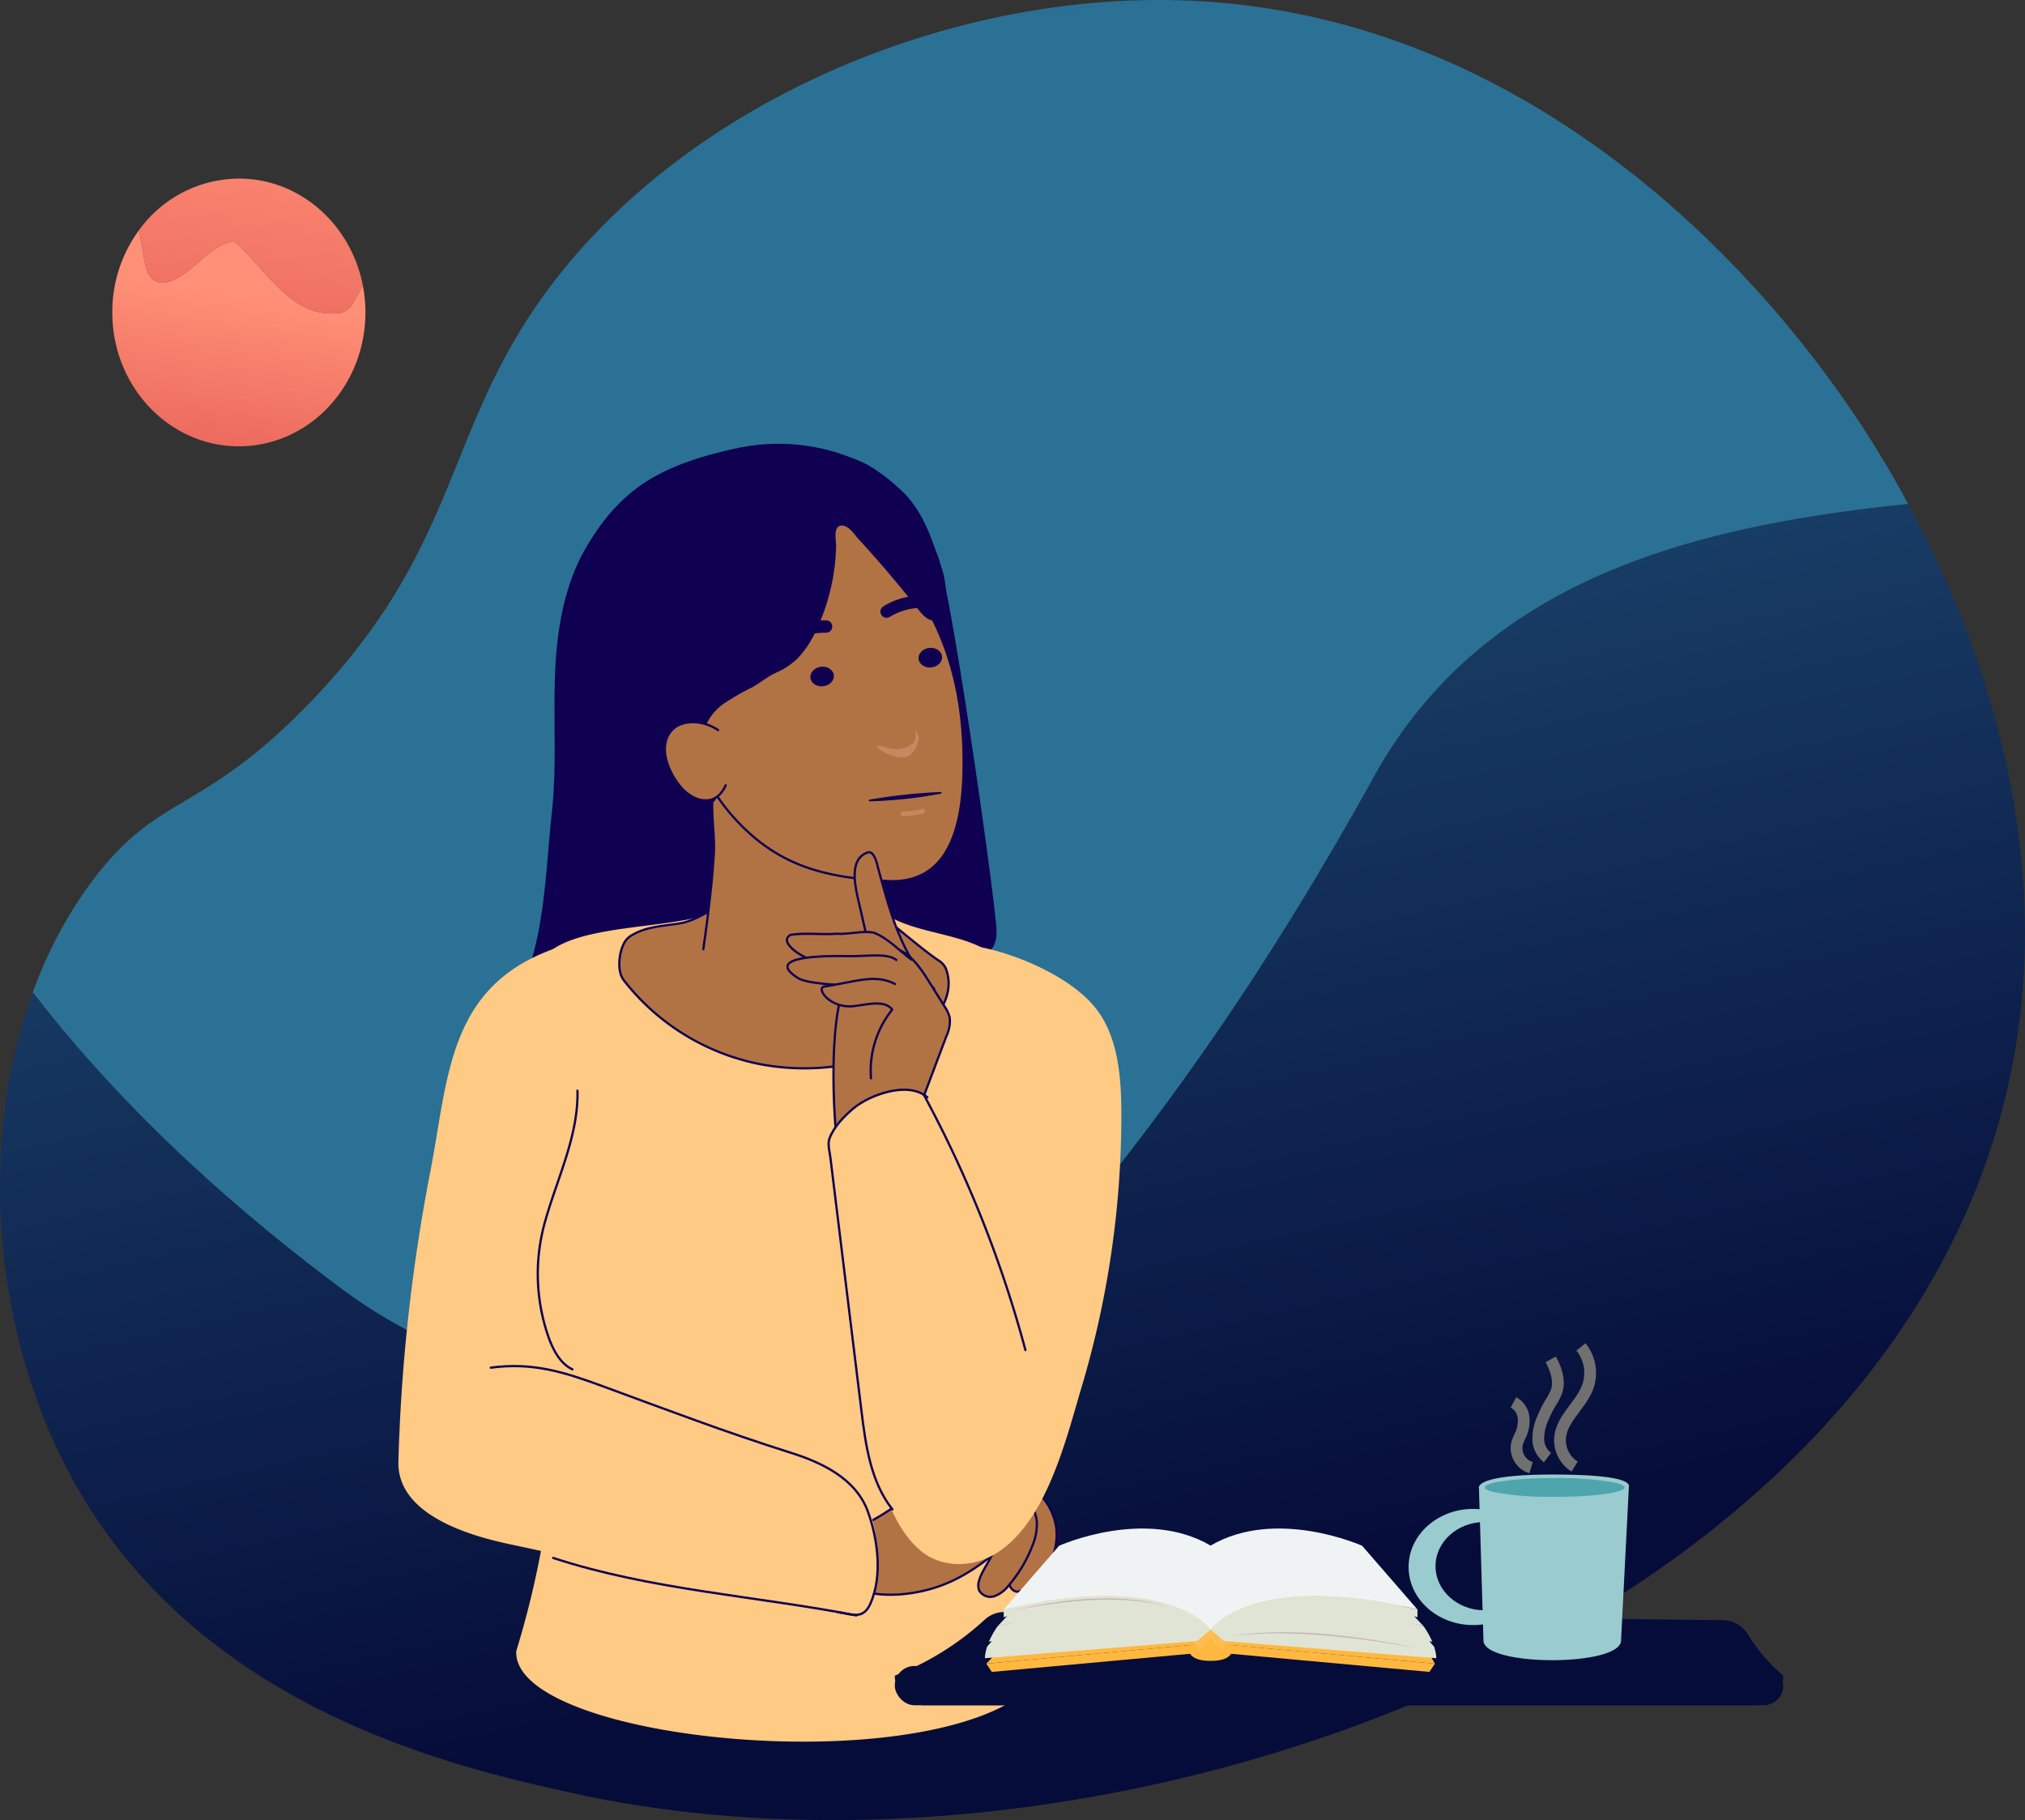 <svg xmlns="http://www.w3.org/2000/svg" xmlns:xlink="http://www.w3.org/1999/xlink" width="450.321" height="404.77" viewBox="0 0 450.321 404.77">
  <rect x="0" y="0" width="450.321" height="404.77" fill="#333333" stroke="none"/>
  <defs>
    <linearGradient id="linear-gradient" x1="0.765" y1="-0.696" x2="1.188" y2="0.582" gradientUnits="objectBoundingBox">
      <stop offset="0" stop-color="#2a7195"/>
      <stop offset="1" stop-color="#060c39"/>
    </linearGradient>
    <linearGradient id="linear-gradient-2" x1="0.936" y1="-0.046" x2="0.687" y2="-1.651" xlink:href="#linear-gradient"/>
    <linearGradient id="linear-gradient-3" x1="0.713" y1="-0.573" x2="0.336" y2="1.476" gradientUnits="objectBoundingBox">
      <stop offset="0" stop-color="#ff9077"/>
      <stop offset="1" stop-color="#e9645a"/>
    </linearGradient>
    <linearGradient id="linear-gradient-4" x1="0.516" y1="0.293" x2="0.373" y2="1.104" xlink:href="#linear-gradient-3"/>
    <linearGradient id="linear-gradient-5" x1="-9.643" y1="72.363" x2="-9.638" y2="72.363" xlink:href="#linear-gradient"/>
    <linearGradient id="linear-gradient-6" x1="-9.638" y1="177.92" x2="-9.638" y2="177.736" xlink:href="#linear-gradient"/>
    <linearGradient id="linear-gradient-7" x1="-68.947" y1="58.645" x2="-68.949" y2="58.587" gradientUnits="objectBoundingBox">
      <stop offset="0" stop-color="#4fa5ad"/>
      <stop offset="1" stop-color="#99cbcf"/>
    </linearGradient>
    <linearGradient id="linear-gradient-8" x1="-59.983" y1="36.679" x2="-59.98" y2="36.642" xlink:href="#linear-gradient-7"/>
    <linearGradient id="linear-gradient-9" x1="-64.369" y1="407.459" x2="-64.439" y2="410.278" xlink:href="#linear-gradient-7"/>
    <linearGradient id="linear-gradient-10" x1="-19.241" y1="90.804" x2="-19.23" y2="90.804" gradientUnits="objectBoundingBox">
      <stop offset="0" stop-color="#faebd8"/>
      <stop offset="1" stop-color="#ffb83f"/>
    </linearGradient>
    <linearGradient id="linear-gradient-11" x1="-19.241" y1="263.554" x2="-19.23" y2="263.554" xlink:href="#linear-gradient-10"/>
  </defs>
  <g id="Group_17527" data-name="Group 17527" transform="translate(2567.658 1992.174)">
    <g id="Group_17521" data-name="Group 17521">
      <path id="Path_15312" data-name="Path 15312" d="M-2263.1-1817.686c-20.545,36.819-41.486,68.145-67.92,99.866-17.415,18.923-41.9,31.728-67.088,34.644-32.884,3.469-66.4-1.852-94.429-23.029-25.487-19.1-48.906-40.78-67.814-65.3-12.342,33.86-8.956,76.754,9.434,109.409,28.427,50.479,85.117,63.046,110.405,68.651,119.91,26.58,294.312-35.978,319.975-159.867,10.617-51.257-7.313-98.1-22.789-126.8C-2190.891-1875.2-2238.722-1863.546-2263.1-1817.686Z" fill="url(#linear-gradient)"/>
      <path id="Path_15313" data-name="Path 15313" d="M-2308.47-1992.167c-53.252-.5-111.533,25.681-140.676,69.128-19.827,29.558-17.594,54.325-50.192,87.733-23.656,24.244-32.923,19.492-47.449,38.568a95.554,95.554,0,0,0-13.563,25.234c18.908,24.519,42.327,46.2,67.814,65.3,28.029,21.177,61.545,26.5,94.429,23.029,25.192-2.916,49.673-15.721,67.088-34.644,26.434-31.721,47.375-63.047,67.92-99.866,24.377-45.86,72.208-57.513,119.774-62.422a230.946,230.946,0,0,0-17.169-27.277C-2170.566-1921.047-2222.4-1991.359-2308.47-1992.167Z" fill="url(#linear-gradient-2)"/>
    </g>
    <path id="Path_15314" data-name="Path 15314" d="M-2530.178-1929.488c5.559-1.725,8.817-8.242,14.568-9.009,7.284,6.134,12.651,17.443,23.768,15.909a4.579,4.579,0,0,0,2.875-2.492,38.975,38.975,0,0,0,1.986-3.668c-2.646-13.535-13.98-23.709-27.56-23.709a27.574,27.574,0,0,0-22.135,11.381c.26,1.894.578,3.779.939,5.646C-2535.353-1932.938-2534.778-1928.338-2530.178-1929.488Z" fill="url(#linear-gradient-3)"/>
    <path id="Path_15315" data-name="Path 15315" d="M-2488.967-1925.08a4.579,4.579,0,0,1-2.875,2.492c-11.117,1.534-16.484-9.775-23.768-15.909-5.751.767-9.009,7.284-14.568,9.009-4.6,1.15-5.175-3.45-5.559-5.942-.361-1.867-.679-3.752-.939-5.646a30.739,30.739,0,0,0-6.009,18.387c0,16.44,12.6,29.768,28.144,29.768s28.144-13.328,28.144-29.768a31.612,31.612,0,0,0-.584-6.059A38.975,38.975,0,0,1-2488.967-1925.08Z" fill="url(#linear-gradient-4)"/>
    <g id="Group_17526" data-name="Group 17526">
      <path id="Path_15316" data-name="Path 15316" d="M-2434.415-1874.684c-6.862,8.7-9.166,19.91-9.735,30.767s.4,21.777-.806,32.586c-1.457,13.079-1.5,31.374-8.919,42.482,12.514-1.31,20.43-4.156,33-3.413a242.243,242.243,0,0,0,25.661-.3c15.016-.706,30.306-1.464,44.4-6.427a7.478,7.478,0,0,0,3.948-2.477,6.544,6.544,0,0,0,.815-3.473c.136-4.5-10.294-78.083-13.242-84.027-3.625-7.307-11.9-14.126-19.4-17.935-9.258-4.7-20.6-4.745-30.547-2.574a58.124,58.124,0,0,0-13.573,4.374C-2427.871-1882.587-2431.074-1878.922-2434.415-1874.684Z" fill="#100052"/>
      <path id="Path_15317" data-name="Path 15317" d="M-2333.255-1625.214a251.024,251.024,0,0,0-7.215-30.327c-2.68-8.8-6.9-16.831-7.033-26.047-.28-19.2.806-38.567,6.051-57.126,3.19-11.287,3.168-27.214-2.61-37.849-4.711-8.671-19.777-6.935-27.3-12.818-2.214-1.73-17.887,2.576-21.14,2.973-6.6.806-11.915-4.241-18.257-2.248-8.747,2.749-24.737,2.351-32.882,6.923-8.346,4.685-1.924,11.787-2.183,19.963a136.6,136.6,0,0,1-3.792,27.921c-1.076,4.423-2.379,8.823-2.751,13.365-.628,7.7,2.48,16.074,4.705,23.313,2.8,9.113,4.026,16.937,3.334,26.563a206.013,206.013,0,0,1-8.524,45.629C-2453.875-1602.748-2340.041-1593.8-2333.255-1625.214Z" fill="#feca84"/>
      <g id="Group_17523" data-name="Group 17523">
        <path id="Path_15318" data-name="Path 15318" d="M-2357.324-1776.8c3.467,9.079-8.33,17.353-15.227,19.667a52.9,52.9,0,0,1-26.6,1.512,50.813,50.813,0,0,1-29.8-18.569c-1.6-2.077-1.075-6.511.33-8.661a4.707,4.707,0,0,1,1.671-1.457c3.255-1.875,7-1.936,10.591-2.546,4.776-.815,8.815-4.85,13.72-6.208q.944-.261,1.9-.483a46.056,46.056,0,0,1,16.4-.836c9.374,1.223,17.3,10.227,25.3,15.743A4.179,4.179,0,0,1-2357.324-1776.8Z" fill="#b27344" stroke="#100052" stroke-linecap="round" stroke-linejoin="round" stroke-width="0.5"/>
        <path id="Path_15319" data-name="Path 15319" d="M-2411.255-1781.081c1-6.994,1.9-14.172,2.336-21.257.412-6.776-2.551-16.408,3.555-21.355a11.376,11.376,0,0,1,4.775-1.949c11.518-2.589,18.845-.089,27.541,7.829,1.906,1.735,3.9,3.721,4.205,6.281.265,2.246-.844,4.392-1.72,6.477-3.626,8.634-4.025,19.3-2.5,28.426" fill="#b27344" stroke="#100052" stroke-linecap="round" stroke-linejoin="round" stroke-width="0.5"/>
        <g id="Group_17522" data-name="Group 17522">
          <path id="Path_15320" data-name="Path 15320" d="M-2353.435-1826.187c.432,12.7-.771,30.88-16.938,29.948-13.961-.8-24.358-3.3-34.1-14.133a41.554,41.554,0,0,1-9.034-16.266,36.759,36.759,0,0,1-1.288-11.624c.289-12.333,4.135-25.151,13.225-33.495,8.409-7.719,18.354-8.021,27.04-.731C-2360.391-1860.619-2354.05-1844.23-2353.435-1826.187Z" fill="#b27344" stroke="#100052" stroke-linecap="round" stroke-linejoin="round" stroke-width="0.5"/>
          <path id="Path_15321" data-name="Path 15321" d="M-2395.05-1842.589l-.2.1c-1.754.82-3.293,2.131-5,3.094a57.891,57.891,0,0,0-6.471,3.714,11.847,11.847,0,0,0-4.5,6.27c-1.048,3.972,1.518,7.6,2.868,11.189,2.161,5.741-5.145,7.062-9.092,5.574-16.936-6.384-28.545-26.379-24.767-44.189,2.221-10.468,7.8-20.588,16.4-26.952,6.389-4.725,14.887-7.222,22.672-8.839a43.827,43.827,0,0,1,24.382,2.091,29.864,29.864,0,0,1,3.96,1.7,38.846,38.846,0,0,1,6.817,5.045c3.619,3.112,5.7,6.912,7.407,11.329q1.119,2.9,2.064,5.871a18.836,18.836,0,0,1,1.2,6.843c-.1,1.6-.826,4.194-2.193,5.2-1.767,1.3-3.9-2.087-4.95-3.389-2.615-3.249-5.279-6.46-8.023-9.6q-2.058-2.355-4.179-4.653c-.959-1.036-2.274-3.231-3.914-3.087-1.912.167-1.124,3.371-1.153,4.6a46.384,46.384,0,0,1-.609,6.452,45.806,45.806,0,0,1-3.878,12.333,22.2,22.2,0,0,1-4.077,6.145A15.951,15.951,0,0,1-2395.05-1842.589Z" fill="#100052"/>
          <path id="Path_15322" data-name="Path 15322" d="M-2407.96-1829.808c-3.555-2.5-9.909-2.834-11.536,2.132-1.112,3.393.9,7.69,3.008,10.285,2.978,3.668,7.96,4.942,10.214-.147" fill="#b27344" stroke="#100052" stroke-linecap="round" stroke-linejoin="round" stroke-width="0.5"/>
        </g>
      </g>
      <g id="Group_17524" data-name="Group 17524">
        <path id="Path_15323" data-name="Path 15323" d="M-2359.907-1772.276c-7.48-7.274-10.06-18.086-12.543-27.085-.278-1.3-.961-3.688-2.273-3.23-4.568,1.595-2.535,8.482-1.677,12.264,1.618,6.918,2.629,12.756,6.09,19.27" fill="#b27344" stroke="#100052" stroke-linecap="round" stroke-linejoin="round" stroke-width="0.5"/>
        <path id="Path_15324" data-name="Path 15324" d="M-2365.09-1740.8l7.9-20.972a7.747,7.747,0,0,0,.736-4.066,7.71,7.71,0,0,0-1.208-2.6l-3.544-5.654c-2-3.183-4.409-6.661-8.106-7.327-3.215-.579-6.492,1.294-8.431,3.922s-2.779,5.894-3.4,9.1c-1.6,8.255-1.31,20.441-.549,28.815" fill="#b27344" stroke="#100052" stroke-linecap="round" stroke-linejoin="round" stroke-width="0.5"/>
        <path id="Path_15325" data-name="Path 15325" d="M-2364.951-1778.748c-2.8-2.044-5.128-4.738-8.432-6.021-2.582-.482-5.535.448-8.22.253-3.4.254-6.912-.279-10.257.24-3.108,1.8,3.7,5.7,5.443,5.7,2.232.179,4.665-1.13,6.6-.006" fill="#b27344" stroke="#100052" stroke-linecap="round" stroke-linejoin="round" stroke-width="0.5"/>
        <path id="Path_15326" data-name="Path 15326" d="M-2368.326-1778.692c-2.086-1.626-6.411-.765-10.858-.849-8.7-.165-17.914.622-10.845,4.976,1.5.924,9.134,1.94,15.057,1.09" fill="#b27344" stroke="#100052" stroke-linecap="round" stroke-linejoin="round" stroke-width="0.5"/>
        <path id="Path_15327" data-name="Path 15327" d="M-2368.646-1773.344c-4.411-2.293-8.571-.537-15.686.567-1.983.308,1.227,4.918,6.427,4.359,3.256-.35,6.932-1.464,8.661.772a21.681,21.681,0,0,0-4.722,15.266" fill="#b27344" stroke="#100052" stroke-linecap="round" stroke-linejoin="round" stroke-width="0.5"/>
      </g>
      <g id="Group_17525" data-name="Group 17525">
        <path id="Path_15328" data-name="Path 15328" d="M-2375.644-1653.1c8.874-3.865,16.548-13.6,27.238-12.189a13.277,13.277,0,0,1,4.58,1.836c2.519,1.4,5.358,3.28,5.489,6.157.086,1.889-1.081,3.6-2.37,4.986-5.352,5.749-11.868,11.082-19.511,13.361-7.061,2.107-16.12,2.378-22-2.649" fill="#b27344" stroke="#100052" stroke-linecap="round" stroke-linejoin="round" stroke-width="0.5"/>
        <path id="Path_15329" data-name="Path 15329" d="M-2347.423-1664.811a16.941,16.941,0,0,1,10.22,4.217,13.578,13.578,0,0,1,4.431,8.151,13.779,13.779,0,0,1-7.45,13.881,2.832,2.832,0,0,1-1.149.346c-1.222.025-2.043-1.4-1.924-2.612a9.061,9.061,0,0,1,1.442-3.34c1.565-2.84,3.112-8.7-1.582-9.582" fill="#b27344" stroke="#100052" stroke-linecap="round" stroke-linejoin="round" stroke-width="0.5"/>
        <path id="Path_15330" data-name="Path 15330" d="M-2340.506-1659.616a7.969,7.969,0,0,1,3.419,5.862,12.481,12.481,0,0,1-1.033,5.442,29.9,29.9,0,0,1-5.242,8.738,7.008,7.008,0,0,1-3.161,2.374,2.843,2.843,0,0,1-3.41-1.332,3.335,3.335,0,0,1,.021-2.178c.6-2.068,2.03-3.788,2.875-5.768.581-1.362,1.045-3.457.227-4.8-1.063-1.752-2.835-3.023-3.867-4.889" fill="#b27344" stroke="#100052" stroke-linecap="round" stroke-linejoin="round" stroke-width="0.5"/>
      </g>
      <path id="Path_15331" data-name="Path 15331" d="M-2479.062-1667.12a393.753,393.753,0,0,1,7.09-64.463c4.034-20.757,3.83-40.858,27.079-49.435a9.729,9.729,0,0,1,4.894-.789c3.472.582,5.481,4.173,6.879,7.4a164.4,164.4,0,0,1,13.2,56.481c.726,12.644-5.514,25.752-8.668,37.952a2.623,2.623,0,0,0-.038,1.766,2.646,2.646,0,0,0,1.918,1.131c9.86,2.384,19.786,4.5,29.583,7.142,8.072,2.174,18.109,3.927,22.131,12.193,2.121,4.358,2.531,9.355,2.38,14.2-.081,2.582-.35,5.279-1.756,7.447a4.98,4.98,0,0,1-2.478,2.1,7.19,7.19,0,0,1-3.616-.06c-4.7-.888-9.366-1.584-14.054-2.316-20.1-3.093-39.943-8.2-59.84-12.4C-2463.173-1650.633-2479.381-1655.308-2479.062-1667.12Z" fill="#feca84"/>
      <path id="Path_15332" data-name="Path 15332" d="M-2340.186-1681.532c-5.7-21.284-13.682-42.008-19.918-63.186a6.8,6.8,0,0,0-1.872-3.543c-1.1-.858-3.38-1.893-4.707-1.651-6.38,1.163-13.441,3.746-15.944,10.338-1,2.637-.159,5.123.1,7.957a459.056,459.056,0,0,0,6.05,45.686c2.277,11.661,3.961,30.718,13.689,38.729,3.995,3.29,9.94,3.661,14.656,1.53,12.692-5.736,17.416-26.02,20.991-37.987a211.509,211.509,0,0,0,8.852-60.745c-.012-7.974-.653-16.5-5.124-22.785-5.449-7.655-18.968-13.332-27.972-14.655,1.966,12.46-.283,24.66-1.906,37.169-2.769,21.351-7.423,42.176-10.172,63.525" fill="#feca84"/>
      <path id="Path_15333" data-name="Path 15333" d="M-2361.44-1748.149c-4.266-3.7-12.812-.587-16.49,2.515-2.054,1.733-4.314,4.077-5.269,6.642-.466,1.252.062,3.072.217,4.337l.977,7.976,1.955,15.952,3.951,32.236c.948,7.732,2.069,15.894,6.905,22" fill="none" stroke="#100052" stroke-linecap="round" stroke-linejoin="round" stroke-width="0.5"/>
      <path id="Path_15334" data-name="Path 15334" d="M-2439.241-1749.617c.243,10.19-4.633,19.7-7.321,29.532a42.575,42.575,0,0,0,1.024,25.654c1.028,2.731,2.545,5.526,5.175,6.79" fill="none" stroke="#100052" stroke-linecap="round" stroke-linejoin="round" stroke-width="0.5"/>
      <path id="Path_15335" data-name="Path 15335" d="M-2458.51-1688.019c9.338-1.239,16.283.961,24.9,4.134,13.825,5.088,27.638,10.328,41.76,14.772,6.933,2.181,14.53,5.738,17.2,13.118,2.2,6.094,3.276,14.329.569,20.411-1.638,3.682-3.973,2.413-7.236,1.944" fill="none" stroke="#100052" stroke-linecap="round" stroke-linejoin="round" stroke-width="0.5"/>
      <path id="Path_15336" data-name="Path 15336" d="M-2377.216-1632.922c-22.334-4.323-45.808-5.685-67.42-12.785" fill="none" stroke="#100052" stroke-linecap="round" stroke-linejoin="round" stroke-width="0.5"/>
      <path id="Path_15337" data-name="Path 15337" d="M-2362.177-1748.633a261.962,261.962,0,0,1,22.553,56.7" fill="none" stroke="#100052" stroke-linecap="round" stroke-linejoin="round" stroke-width="0.5"/>
      <path id="Path_15338" data-name="Path 15338" d="M-2383.954-1852.845a20.582,20.582,0,0,0-13.1,4.654c-.079.065-.2.13-.271.063s.119-.176.1-.077" fill="none" stroke="#100052" stroke-linecap="round" stroke-linejoin="round" stroke-width="2.753"/>
      <path id="Path_15339" data-name="Path 15339" d="M-2370.5-1856.155a15,15,0,0,1,11.646-1.729c.086.022.2.028.225-.065s-.169-.1-.107-.025" fill="none" stroke="#100052" stroke-linecap="round" stroke-linejoin="round" stroke-width="2.753"/>
      <path id="Path_15340" data-name="Path 15340" d="M-2367.279-1825.646a5.876,5.876,0,0,0,2.8-1.357,3.048,3.048,0,0,0,.226-2.754,2,2,0,0,1,.855,1.725,3.952,3.952,0,0,1-.112.664,5.31,5.31,0,0,1-1.785,3.154c-1.338.923-3.165.431-4.625-.184a6.456,6.456,0,0,1-2.851-1.848C-2371.124-1826.5-2369.334-1825.151-2367.279-1825.646Z" fill="#e2a383" opacity="0.44" style="mix-blend-mode: multiply;isolation: isolate"/>
      <ellipse id="Ellipse_391" data-name="Ellipse 391" cx="2.626" cy="2.184" rx="2.626" ry="2.184" transform="translate(-2363.626 -1847.794) rotate(-6.392)" fill="#100052"/>
      <ellipse id="Ellipse_392" data-name="Ellipse 392" cx="2.626" cy="2.186" rx="2.626" ry="2.186" transform="translate(-2387.685 -1843.607) rotate(-6.392)" fill="#100052"/>
      <path id="Path_15341" data-name="Path 15341" d="M-2358.528-1816.041a124.481,124.481,0,0,0-15.689,1.687c-.336.065-.33.4.007.388a101.719,101.719,0,0,0,15.7-1.688C-2358.171-1815.719-2358.183-1816.058-2358.528-1816.041Z" fill="#100052"/>
      <path id="Path_15342" data-name="Path 15342" d="M-2366.836-1811.188a20.141,20.141,0,0,0,4.363-.594" fill="none" stroke="#e2a383" stroke-linecap="round" stroke-linejoin="round" stroke-width="1" opacity="0.44" style="mix-blend-mode: multiply;isolation: isolate"/>
    </g>
    <g id="table">
      <g id="Group_17207" data-name="Group 17207">
        <path id="Path_12186" data-name="Path 12186" d="M-2362.1-1612.946h184.445a6.589,6.589,0,0,0,6.569-6.569h0a39.254,39.254,0,0,1-7.925-9.268,6.577,6.577,0,0,0-5.562-3.084l-159.7-1.821a6.544,6.544,0,0,0-4.377,1.682,62.947,62.947,0,0,1-17.207,11.29l-2.815,1.2A6.588,6.588,0,0,0-2362.1-1612.946Z" fill="url(#linear-gradient-5)"/>
        <rect id="Rectangle_6465" data-name="Rectangle 6465" width="197.584" height="8.733" rx="4.366" transform="translate(-2368.671 -1621.679)" fill="url(#linear-gradient-6)"/>
      </g>
      <g id="Group_17208" data-name="Group 17208">
        <path id="Path_12187" data-name="Path 12187" d="M-2240.042-1656.612c-7.937,0-14.372,5.784-14.372,12.918s6.435,12.918,14.372,12.918,14.374-5.784,14.374-12.918S-2232.1-1656.612-2240.042-1656.612Zm2.548,22.56c-6.038,0-10.931-4.4-10.931-9.825s4.9-9.824,10.931-9.824,10.932,4.4,10.932,9.824-4.894,9.825-10.932,9.825Z" fill="url(#linear-gradient-7)"/>
        <path id="Path_12188" data-name="Path 12188" d="M-2238.8-1661.348c.13-1.612,5.033-2.905,16.339-2.905s16.934.928,17.065,2.54a.44.44,0,0,1-.031.2l-1.737,34.055c.317,5.992-30.922,5.992-30.6,0l-1-33.69A.438.438,0,0,1-2238.8-1661.348Z" fill="url(#linear-gradient-8)"/>
        <path id="Path_12189" data-name="Path 12189" d="M-2206.383-1661.4c.03.421-.869.816-2.438,1.146h0q-.978.205-2.28.376c-1.886.245-4.234.429-6.859.522h-.137c-1.224.041-2.505.063-3.827.063-.513,0-1.023,0-1.52-.01a61.971,61.971,0,0,1-12.142-1.085c-1.222-.3-1.907-.652-1.881-1.019.017-.25.364-.49.977-.713,1.922-.689,6.474-1.205,11.992-1.329l.4-.008q.442-.011.893-.013.63-.008,1.269-.008a74.925,74.925,0,0,1,12.774.9,13.808,13.808,0,0,1,1.628.4C-2206.811-1661.928-2206.4-1661.67-2206.383-1661.4Z" fill="url(#linear-gradient-9)"/>
      </g>
    </g>
    <g id="Group_17229" data-name="Group 17229">
      <path id="Path_12265" data-name="Path 12265" d="M-2248.572-1622.195l-9.3-16.711h-74.685l-15.759,16.711,46.739-4.258a2.585,2.585,0,0,0,2.494,2.673,2.585,2.585,0,0,0,.639-.057c3.184-.326,3.133-2.616,3.133-2.616Z" fill="url(#linear-gradient-10)"/>
      <path id="Path_12266" data-name="Path 12266" d="M-2345.786-1630.548l3.283-3.479s30.141-8.422,44.059,4.309C-2298.443-1629.719-2316.9-1637.181-2345.786-1630.548Z" fill="#dfe4d5"/>
      <path id="Path_12267" data-name="Path 12267" d="M-2348.16-1625.953l2.37-2.764s23.691-4.87,38.155-1.4-37.492,4.543-37.492,4.543Z" fill="#dfe4d5"/>
      <path id="Path_12268" data-name="Path 12268" d="M-2251.1-1630.548l-3.283-3.479s-30.141-8.422-44.059,4.309C-2298.444-1629.719-2279.991-1637.181-2251.1-1630.548Z" fill="#dfe4d5"/>
      <path id="Path_12269" data-name="Path 12269" d="M-2248.731-1625.953l-2.37-2.764s-23.69-4.87-38.154-1.4,37.492,4.543,37.492,4.543Z" fill="#dfe4d5"/>
      <g id="Group_17228" data-name="Group 17228">
        <g id="Group_17227" data-name="Group 17227">
          <path id="Path_12270" data-name="Path 12270" d="M-2248.732-1625.953c-10.9-2.743-32.34-4.595-32.34-4.595,12.981-.393,26.474,2.269,31.937,3.5a18.551,18.551,0,0,0-1.967-3.5s-31.59-8.359-47.342.83l2.959,2.5,47.247,3.816A10.332,10.332,0,0,0-2248.732-1625.953Z" fill="#dfe4d5"/>
          <path id="Path_12271" data-name="Path 12271" d="M-2252.441-1632.511v-1.718c-36.938-8.783-46.006,4.511-46.006,4.511C-2283.173-1642.121-2252.441-1632.511-2252.441-1632.511Z" fill="#dfe4d5"/>
          <path id="Path_12272" data-name="Path 12272" d="M-2345.786-1630.548a18.475,18.475,0,0,0-1.965,3.5c5.462-1.23,18.954-3.89,31.936-3.5,0,0-21.437,1.853-32.34,4.595a10.423,10.423,0,0,0-.494,2.548l47.247-3.816,2.959-2.5C-2314.192-1638.9-2345.786-1630.548-2345.786-1630.548Z" fill="#dfe4d5"/>
          <path id="Path_12273" data-name="Path 12273" d="M-2344.449-1634.23v1.718s30.735-9.616,46.006,2.793C-2298.443-1629.718-2307.51-1643.012-2344.449-1634.23Z" fill="#dfe4d5"/>
        </g>
        <path id="Path_12274" data-name="Path 12274" d="M-2264.749-1648.413s-19.092-8.6-33.694-.041c-14.6-8.559-33.693.041-33.693.041l-12.313,14.182c36.939-8.784,46.006,4.512,46.006,4.512s9.069-13.3,46.007-4.512Z" fill="#eff3f3"/>
        <path id="Path_12275" data-name="Path 12275" d="M-2298.438-1629.719l-4.5,3.828,1.273,1.37,3.23-3,2.959,2.559,1.362-1.128Z" fill="#ffbd50"/>
      </g>
      <path id="Path_12276" data-name="Path 12276" d="M-2307.874-1634.93l-1.466-.307c-.467-.093-1.029-.236-1.683-.346l-2.205-.337c-.8-.153-1.692-.188-2.625-.282l-1.436-.127c-.491-.037-.995-.033-1.507-.053l-1.557-.043c-.527-.01-1.06-.046-1.6-.012l-3.257.116c-.543,0-1.085.058-1.628.108l-1.617.141-1.591.139c-.262.024-.523.043-.782.072l-.765.109-2.922.4c-.928.128-1.813.226-2.613.389l-3.893.686-1.479.251,1.464-.312,3.869-.8c.8-.181,1.68-.3,2.6-.443l2.924-.443.767-.109c.258-.031.521-.051.784-.077l1.6-.15,1.622-.153c.543-.051,1.086-.108,1.64-.117l3.276-.1c.543-.03,1.076.01,1.606.023l1.568.055c.513.025,1.021.018,1.514.069l1.443.156c.936.109,1.827.168,2.632.337l2.2.4c.651.132,1.2.293,1.668.4Z" fill="#c4b7b7"/>
      <path id="Path_12277" data-name="Path 12277" d="M-2294.471-1628.161s.159-.04.458-.1.741-.152,1.3-.237,1.258-.18,2.051-.277c.8-.077,1.695-.183,2.68-.232.492-.028,1-.071,1.536-.089l1.645-.059c.565-.027,1.146-.019,1.737-.028s1.2-.013,1.816,0l1.878.048.957.025.965.05c1.293.066,2.6.127,3.915.245l1.962.166c.651.058,1.3.14,1.94.209,1.284.144,2.55.272,3.765.455s2.4.325,3.508.505l3.126.531c.484.084.949.157,1.387.24l1.245.251,2.022.408,1.76.362-1.774-.3-2.035-.352-1.25-.217-1.393-.217-3.133-.478c-1.112-.159-2.293-.293-3.508-.46s-2.478-.3-3.761-.434c-.641-.064-1.286-.143-1.936-.2l-1.954-.155c-1.3-.125-2.613-.192-3.9-.266l-.963-.055-.953-.031-1.871-.057c-.615-.02-1.219-.007-1.811-.017s-1.17-.02-1.737,0l-1.641.03c-.531.01-1.041.044-1.532.064s-.961.046-1.411.08-.868.057-1.269.09c-.8.075-1.488.142-2.055.218s-1.013.141-1.315.192S-2294.471-1628.161-2294.471-1628.161Z" fill="#c4b7b7"/>
      <path id="Path_12278" data-name="Path 12278" d="M-2294.42-1626.383l-.891-.068-.267.752c-.057.16-.621.949-2.866.949s-2.809-.79-2.866-.949l-.267-.752-.891.068-45.848,4.19,1.211,1.834,44.082-4.029c.665,1,2.1,1.573,4.58,1.573s3.914-.568,4.58-1.573l44.081,4.029,1.211-1.834Z" fill="url(#linear-gradient-11)"/>
    </g>
    <path id="Path_12283" data-name="Path 12283" d="M-2223.52-1668.023a5.224,5.224,0,0,1-2.052-4.092,11.055,11.055,0,0,1,.991-4.6,25.822,25.822,0,0,1,1.754-3.519,13.82,13.82,0,0,0,1.275-2.388c.85-2.382-.039-5.033-1.262-7.246" fill="none" stroke="#707070" stroke-width="2.613"/>
    <path id="Path_12284" data-name="Path 12284" d="M-2227.171-1665.794a4.534,4.534,0,0,1-3.112-5.407,13.942,13.942,0,0,1,.739-1.774,7.447,7.447,0,0,0,.684-4.028,4.343,4.343,0,0,0-2.234-3.292" fill="none" stroke="#707070" stroke-width="2.613"/>
    <path id="Path_12285" data-name="Path 12285" d="M-2217.492-1666.021a6.946,6.946,0,0,1-3.23-6.426c.4-4.38,4.776-7.328,6.213-11.487a9.212,9.212,0,0,0-1.578-8.7" fill="none" stroke="#707070" stroke-width="2.613"/>
    <path id="Path_12173" data-name="Path 12173" d="M-2406.042-1916.407" fill="#100052"/>
  </g>
</svg>
